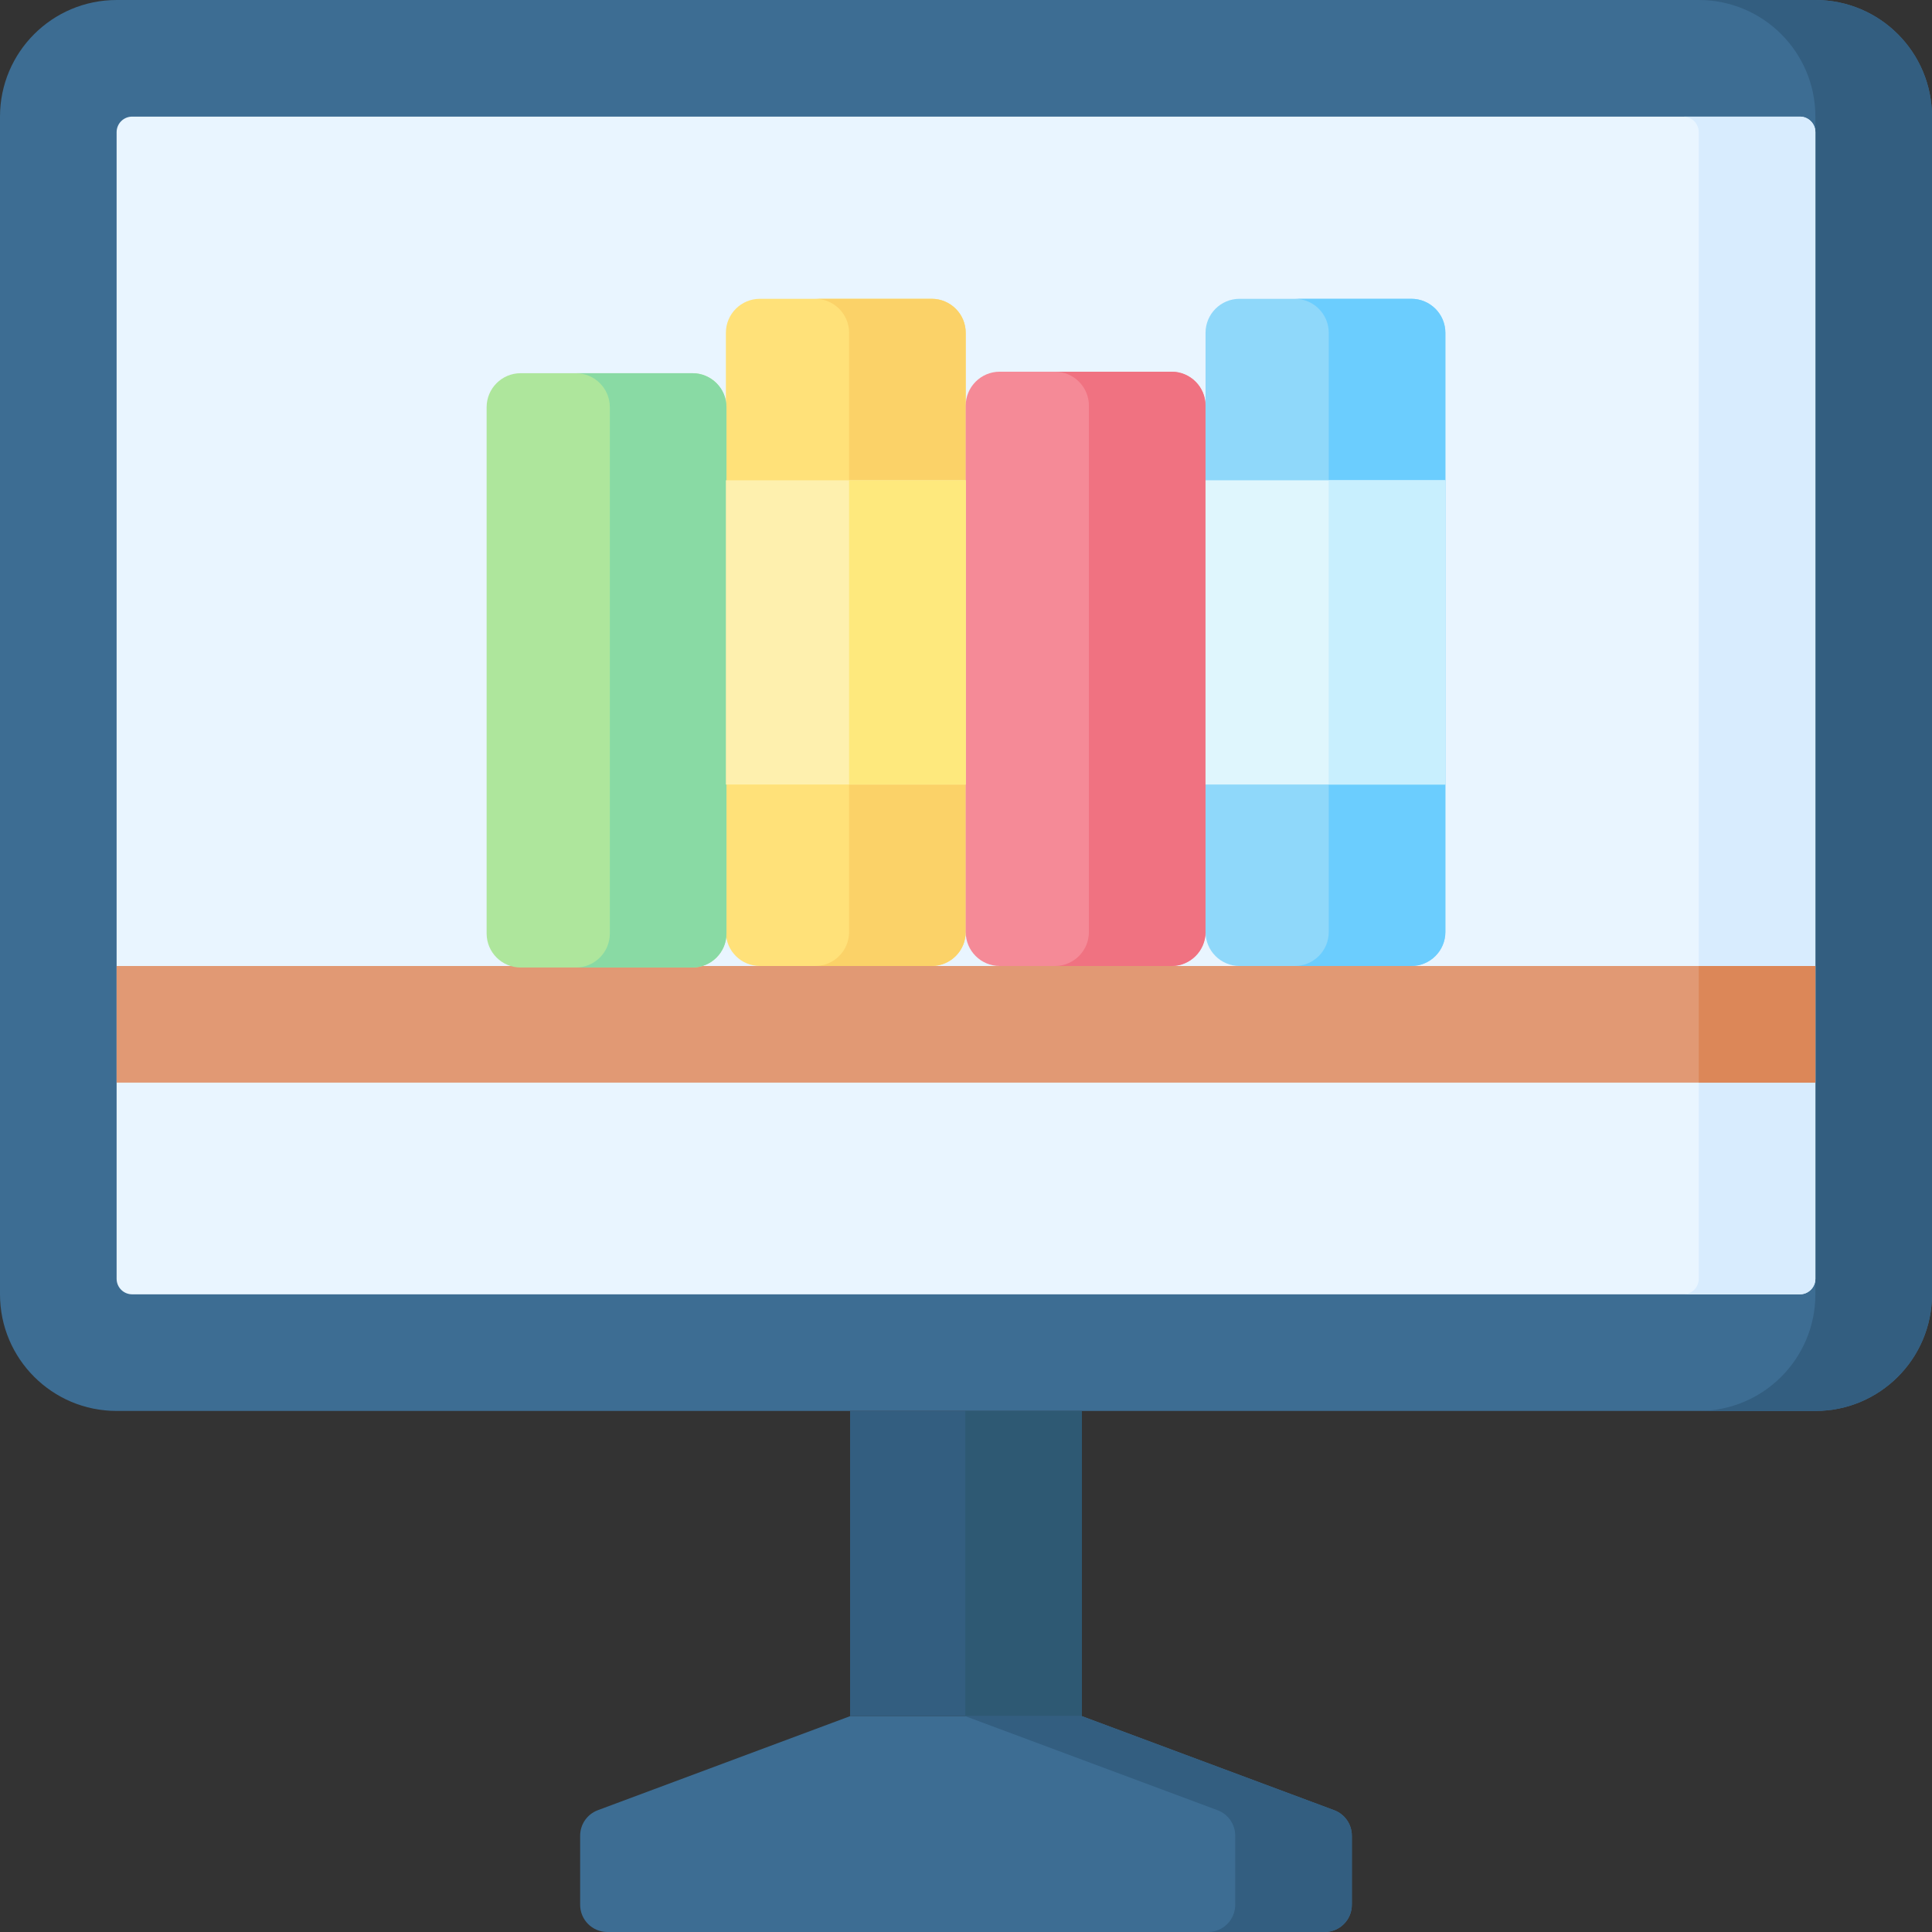 <svg id="Capa_1" enable-background="new 0 0 512 512" height="512" viewBox="0 0 512 512" width="512" xmlns="http://www.w3.org/2000/svg"><rect x="0" y="0" width="512" height="512" fill="#333333" stroke="none"/><g><path d="m481.095 373.916h-450.19c-17.068 0-30.905-13.837-30.905-30.905v-312.106c0-17.068 13.837-30.905 30.905-30.905h450.189c17.069 0 30.906 13.837 30.906 30.905v312.105c0 17.069-13.837 30.906-30.905 30.906z" fill="#3d6d93"/><path d="m481.095 0h-30.905c17.069 0 30.905 13.837 30.905 30.905v312.105c0 17.069-13.837 30.905-30.905 30.905h30.905c17.069 0 30.905-13.837 30.905-30.905v-312.105c0-17.068-13.837-30.905-30.905-30.905z" fill="#335e80"/><path d="m30.905 338.89v-303.864c0-2.276 1.845-4.121 4.121-4.121h441.948c2.276 0 4.121 1.845 4.121 4.121v303.864c0 2.276-1.845 4.121-4.121 4.121h-441.948c-2.276 0-4.121-1.845-4.121-4.121z" fill="#e9f5ff"/><path d="m476.974 30.905h-30.905c2.276 0 4.121 1.845 4.121 4.121v303.864c0 2.276-1.845 4.121-4.121 4.121h30.905c2.276 0 4.121-1.845 4.121-4.121v-303.864c0-2.276-1.845-4.121-4.121-4.121z" fill="#d8ecfe"/><g><g><path d="m30.905 256h450.189v30.905h-450.189z" fill="#e19974"/></g><path d="m450.189 256h30.905v30.905h-30.905z" fill="#dc8758"/><g><path d="m246.908 256h-45.527c-4.979 0-9.015-4.036-9.015-9.015v-158.785c0-4.979 4.036-9.015 9.015-9.015h45.527c4.979 0 9.015 4.036 9.015 9.015v158.785c.001 4.979-4.036 9.015-9.015 9.015z" fill="#ffe179"/><path d="m246.908 79.185h-30.905c4.979 0 9.015 4.036 9.015 9.015v158.785c0 4.979-4.036 9.015-9.015 9.015h30.905c4.979 0 9.015-4.036 9.015-9.015v-158.785c.001-4.979-4.036-9.015-9.015-9.015z" fill="#fbd268"/><path d="m310.465 256h-45.527c-4.979 0-9.015-4.036-9.015-9.015v-139.467c0-4.979 4.036-9.015 9.015-9.015h45.527c4.979 0 9.015 4.036 9.015 9.015v139.466c.001 4.98-4.036 9.016-9.015 9.016z" fill="#f58a97"/><path d="m310.465 98.503h-30.905c4.979 0 9.015 4.036 9.015 9.015v139.466c0 4.979-4.036 9.015-9.015 9.015h30.905c4.979 0 9.015-4.036 9.015-9.015v-139.466c.001-4.979-4.036-9.015-9.015-9.015z" fill="#f07281"/><path d="m183.504 256.4h-45.527c-4.979 0-9.015-4.036-9.015-9.015v-139.467c0-4.979 4.036-9.015 9.015-9.015h45.527c4.979 0 9.015 4.036 9.015 9.015v139.466c0 4.98-4.036 9.016-9.015 9.016z" fill="#aee69c"/><path d="m183.504 98.903h-30.905c4.979 0 9.015 4.036 9.015 9.015v139.466c0 4.979-4.036 9.015-9.015 9.015h30.905c4.979 0 9.015-4.036 9.015-9.015v-139.466c0-4.979-4.036-9.015-9.015-9.015z" fill="#89daa4"/><path d="m374.023 256h-45.527c-4.979 0-9.015-4.036-9.015-9.015v-158.785c0-4.979 4.036-9.015 9.015-9.015h45.527c4.979 0 9.015 4.036 9.015 9.015v158.785c0 4.979-4.036 9.015-9.015 9.015z" fill="#8fd8fa"/><path d="m374.023 79.185h-30.905c4.979 0 9.015 4.036 9.015 9.015v158.785c0 4.979-4.036 9.015-9.015 9.015h30.905c4.979 0 9.015-4.036 9.015-9.015v-158.785c0-4.979-4.036-9.015-9.015-9.015z" fill="#6bcdfe"/><path d="m192.366 127.281h63.557v80.622h-63.557z" fill="#fef0ae"/><path d="m225.018 127.281h30.905v80.622h-30.905z" fill="#fee97d"/><path d="m319.481 127.281h63.557v80.622h-63.557z" fill="#dff6fd"/><path d="m352.133 127.281h30.905v80.622h-30.905z" fill="#c8effe"/></g></g><path d="m225.281 373.916h61.437v80.886h-61.437z" fill="#335e80"/><path d="m255.813 373.916h30.905v80.886h-30.905z" fill="#2e5973"/><path d="m358.254 486.476v18.313c0 3.983-3.229 7.211-7.211 7.211h-190.086c-3.983 0-7.211-3.229-7.211-7.211v-18.313c0-3.011 1.871-5.705 4.692-6.757l66.843-24.917h61.437l66.843 24.917c2.822 1.052 4.693 3.746 4.693 6.757z" fill="#3d6d93"/><path d="m353.561 479.719-66.843-24.917h-30.905l66.843 24.917c2.821 1.052 4.692 3.746 4.692 6.757v18.313c0 3.983-3.229 7.211-7.211 7.211h30.905c3.983 0 7.211-3.229 7.211-7.211v-18.313c.001-3.011-1.87-5.705-4.692-6.757z" fill="#335e80"/></g></svg>